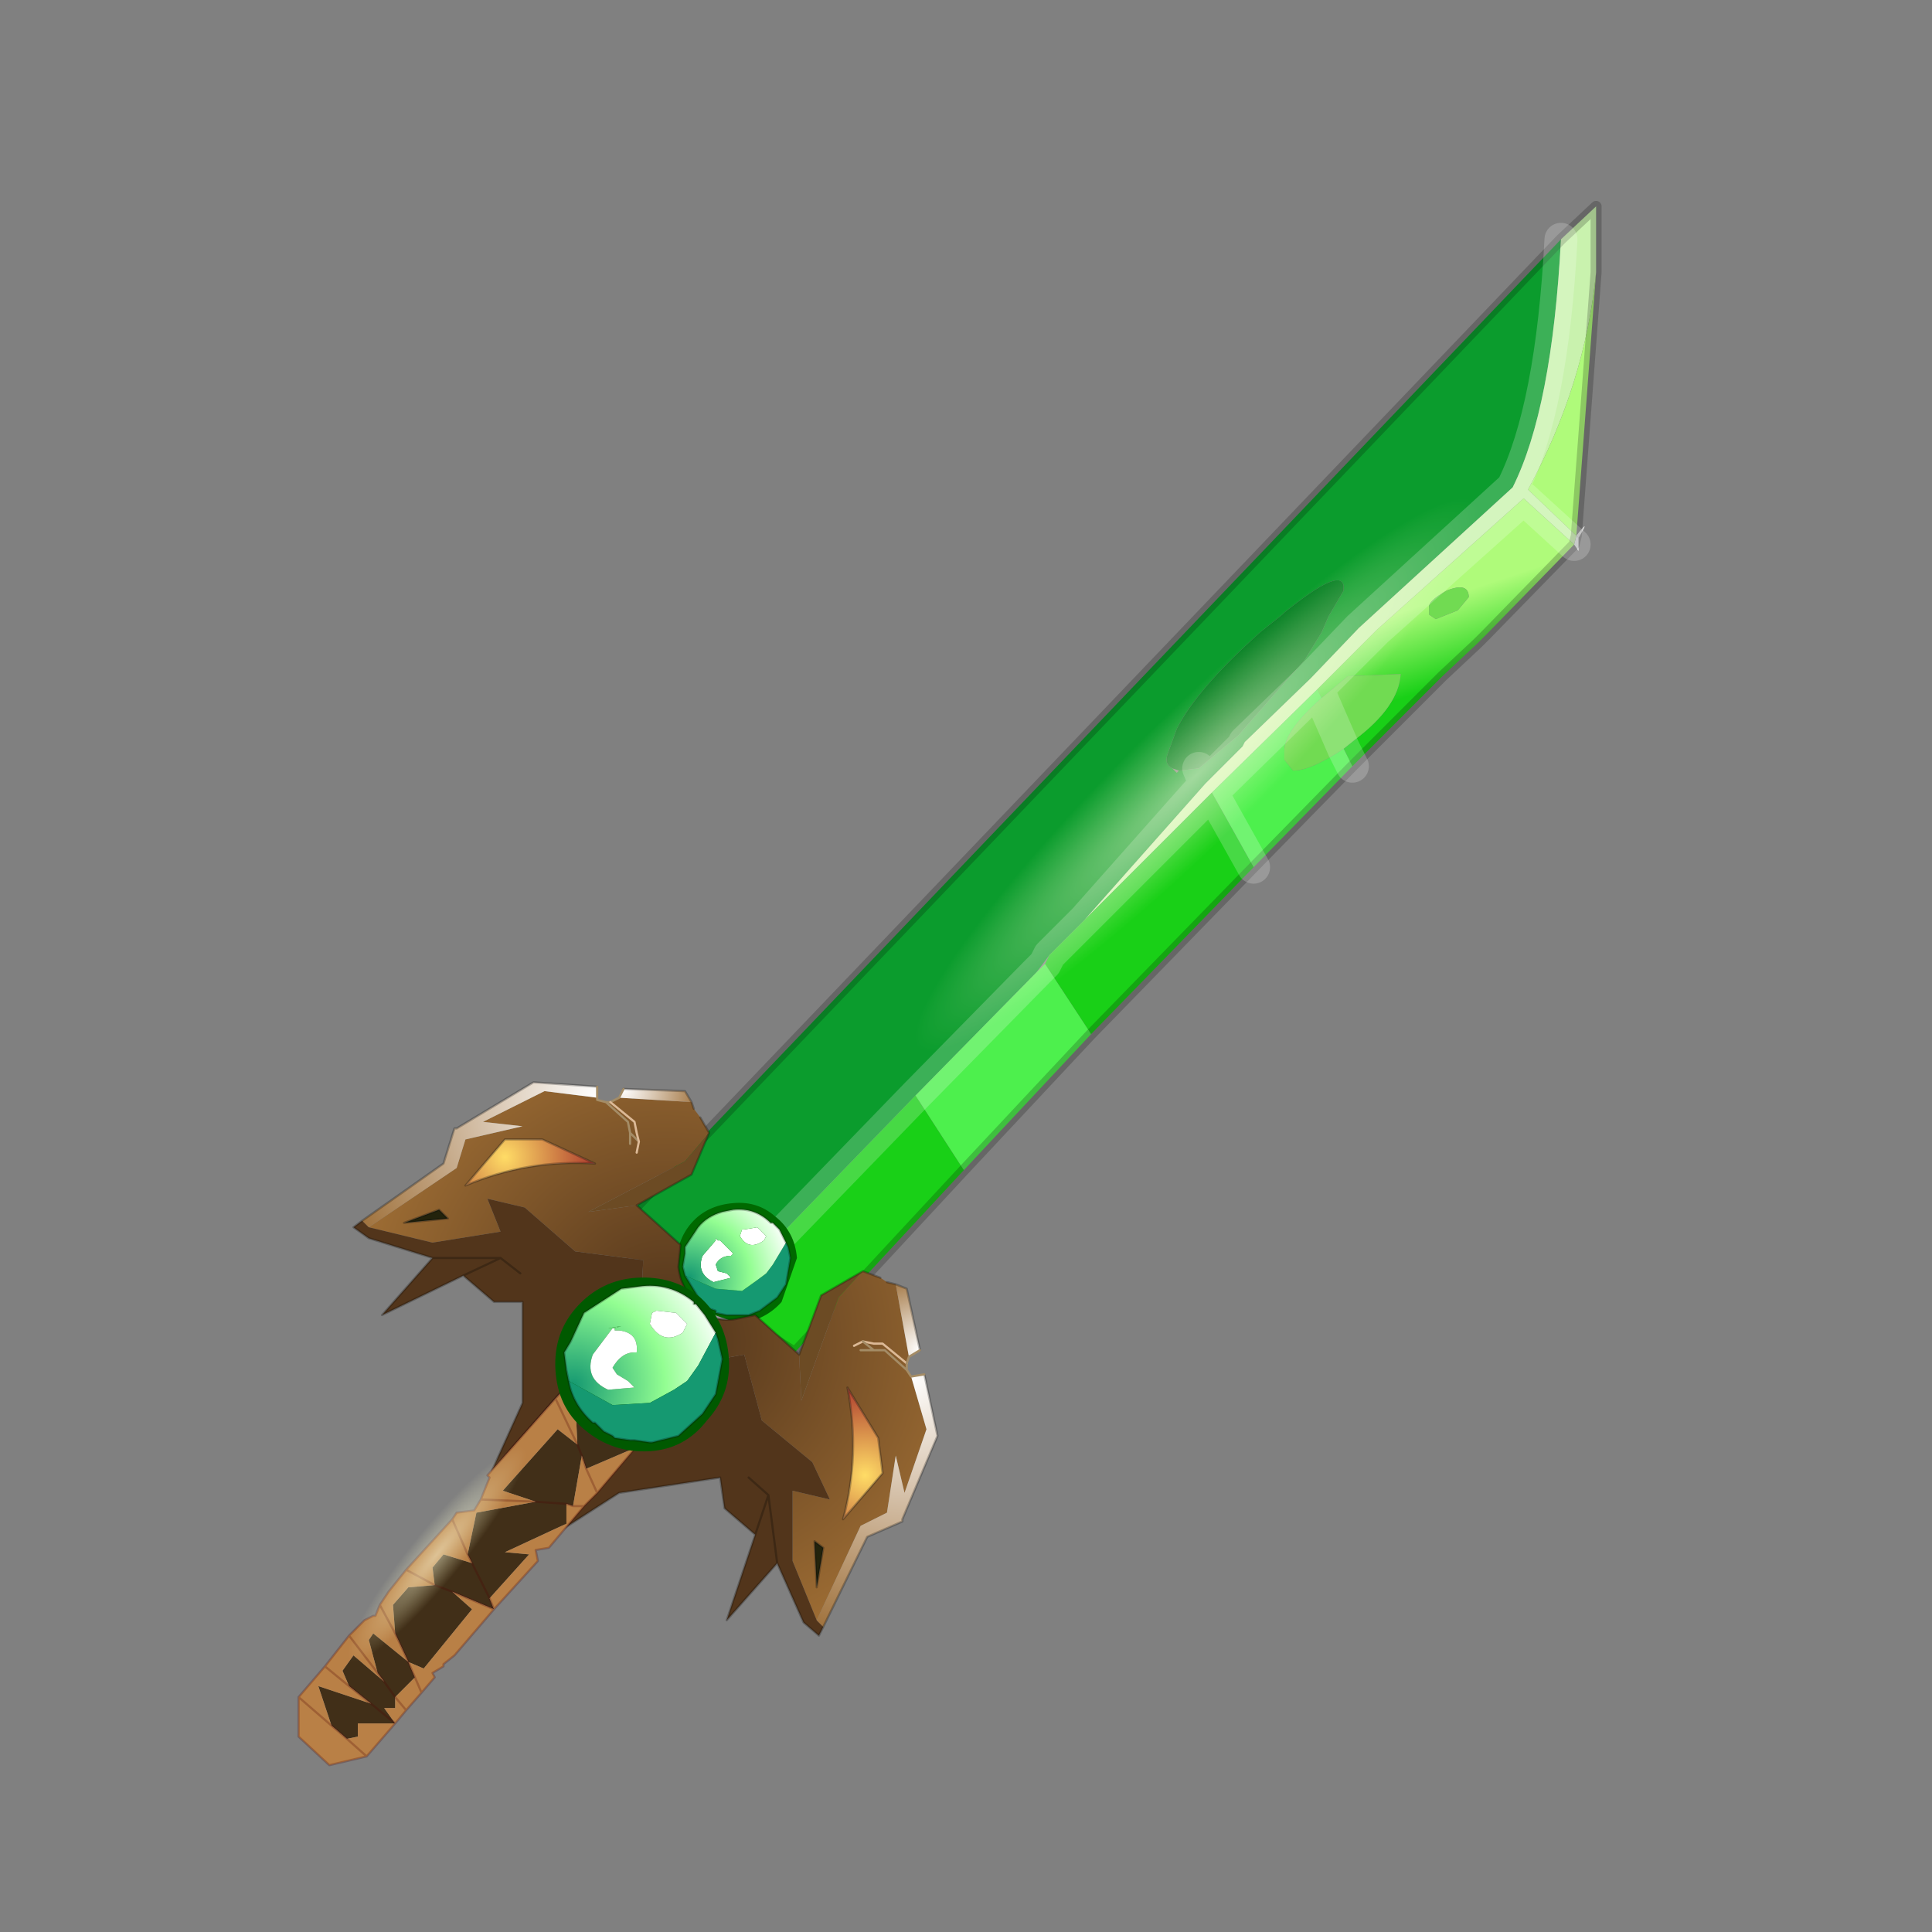 <?xml version="1.0" encoding="UTF-8" standalone="no"?>
<svg xmlns:xlink="http://www.w3.org/1999/xlink" height="440.0px" width="440.0px" xmlns="http://www.w3.org/2000/svg">
  <rect width="100%" height="100%" fill="#808080" stroke="none"/>
  <g transform="matrix(10.0, 0.0, 0.0, 10.0, 0.0, 0.0)">
    <use height="44.0" transform="matrix(1.0, 0.0, 0.0, 1.0, 0.0, 0.0)" width="44.0" xlink:href="#shape0"/>
  </g>
  <defs>
    <g id="shape0" transform="matrix(1.0, 0.0, 0.0, 1.0, 0.0, 0.0)">
      <path d="M44.0 44.0 L0.0 44.0 0.0 0.0 44.0 0.0 44.0 44.0" fill="#33cc33" fill-opacity="0.0" fill-rule="evenodd" stroke="none"/>
      <path d="M35.85 12.4 L35.9 12.2 35.95 12.25 35.95 12.55 35.85 12.4" fill="#e8ecec" fill-rule="evenodd" stroke="none"/>
      <path d="M35.55 5.45 Q35.35 9.3 34.45 11.1 L30.95 14.3 29.85 15.45 28.35 16.9 28.3 17.0 27.45 17.85 27.3 17.5 27.45 17.85 24.7 20.95 23.9 21.75 23.6 22.15 20.85 24.95 16.3 29.65 13.8 28.2 35.55 5.45 M27.3 17.5 L28.2 16.75 29.25 15.55 29.7 15.05 30.1 14.4 30.25 14.05 30.6 13.45 30.6 13.35 Q30.55 12.9 29.25 13.95 L29.2 14.0 28.7 14.4 Q27.25 15.7 26.8 16.6 L26.6 17.15 Q26.5 17.4 26.7 17.5 L26.8 17.6 26.85 17.55 27.3 17.5" fill="#0b9c2d" fill-rule="evenodd" stroke="none"/>
      <path d="M26.7 17.5 Q26.5 17.4 26.6 17.15 L26.8 16.6 Q27.25 15.7 28.7 14.4 L29.2 14.0 29.25 13.95 Q30.55 12.9 30.6 13.35 L30.6 13.45 30.25 14.05 30.1 14.4 29.7 15.05 29.25 15.55 28.2 16.75 27.3 17.5 26.85 17.55 26.7 17.5" fill="#098226" fill-rule="evenodd" stroke="none"/>
      <path d="M35.55 5.45 L36.35 4.7 36.35 6.2 Q36.1 8.75 34.8 11.15 L35.9 12.2 35.85 12.4 34.7 11.35 31.35 14.35 30.0 15.7 29.85 15.45 30.0 15.7 27.6 18.05 24.7 20.95 27.45 17.85 28.3 17.0 28.35 16.9 29.85 15.45 30.95 14.3 34.45 11.1 Q35.35 9.3 35.55 5.45 M27.6 18.05 L27.45 17.85 27.6 18.05" fill="#c9f2ae" fill-rule="evenodd" stroke="none"/>
      <path d="M30.8 17.45 L28.55 19.75 27.6 18.05 30.0 15.7 30.1 15.9 Q29.25 16.65 29.25 17.1 L29.25 17.3 29.45 17.55 Q29.85 17.55 30.6 17.05 L30.8 17.45 M24.85 23.55 L21.95 26.65 20.85 24.95 23.6 22.15 23.8 21.95 24.85 23.55" fill="#4df04d" fill-rule="evenodd" stroke="none"/>
      <path d="M30.0 15.7 L31.35 14.35 34.7 11.35 35.85 12.4 33.85 14.45 33.65 14.65 32.85 15.4 30.8 17.45 30.6 17.05 30.85 16.85 Q31.85 16.1 31.9 15.35 L30.7 15.4 30.1 15.9 30.0 15.7 M35.9 12.2 L34.8 11.15 Q36.1 8.75 36.35 6.2 L35.9 12.2 M28.55 19.75 L24.85 23.55 23.8 21.95 23.9 21.75 24.7 20.95 27.6 18.05 28.55 19.75 M21.95 26.65 L18.1 30.8 16.3 29.65 20.85 24.95 21.95 26.65 M33.45 13.6 Q33.45 13.25 32.95 13.45 32.5 13.7 32.55 13.85 L32.55 14.0 32.7 14.1 33.2 13.9 33.45 13.6" fill="url(#gradient0)" fill-rule="evenodd" stroke="none"/>
      <path d="M35.9 12.2 Q36.25 11.75 35.95 12.25 L35.9 12.2" fill="url(#gradient1)" fill-rule="evenodd" stroke="none"/>
      <path d="M33.45 13.6 L33.2 13.9 32.7 14.1 32.55 14.0 32.55 13.85 Q32.5 13.7 32.95 13.45 33.45 13.25 33.45 13.6 M30.1 15.9 L30.7 15.4 31.9 15.35 Q31.85 16.1 30.85 16.85 L30.6 17.05 Q29.85 17.55 29.45 17.55 L29.25 17.3 29.25 17.1 Q29.25 16.65 30.1 15.9 L30.6 17.05 30.1 15.9" fill="url(#gradient2)" fill-rule="evenodd" stroke="none"/>
      <path d="M36.35 6.2 L36.35 4.7 35.55 5.45 M35.85 12.4 L35.9 12.2 M36.35 6.2 L35.9 12.2 M35.85 12.4 L33.85 14.45 33.65 14.65 32.85 15.4 30.8 17.45 28.55 19.75 24.85 23.55 21.95 26.65 18.1 30.8 16.3 29.65 13.8 28.2 35.55 5.45" fill="none" stroke="#000000" stroke-linecap="round" stroke-linejoin="round" stroke-opacity="0.2" stroke-width="0.25"/>
      <path d="M35.55 5.45 Q35.35 9.3 34.45 11.1 L30.95 14.3 29.85 15.45 30.0 15.7 31.35 14.35 34.7 11.35 35.85 12.4 M27.3 17.5 L27.45 17.85 28.3 17.0 28.35 16.9 29.85 15.45 M30.0 15.7 L30.1 15.9 30.6 17.05 30.8 17.45 M27.45 17.85 L27.6 18.05 30.0 15.7 M28.55 19.75 L27.6 18.05 24.7 20.95 23.9 21.75 23.8 21.95 M23.6 22.15 L23.8 21.95 M20.85 24.95 L23.6 22.15 M24.7 20.95 L27.45 17.85 M16.3 29.65 L20.85 24.95" fill="none" stroke="#ffffff" stroke-linecap="round" stroke-linejoin="round" stroke-opacity="0.2" stroke-width="0.75"/>
      <path d="M15.75 27.85 Q16.1 27.45 16.7 27.4 17.25 27.35 17.65 27.7 18.1 28.05 18.15 28.65 L17.8 29.65 Q17.45 30.05 16.85 30.15 L15.85 29.8 Q15.45 29.4 15.4 28.85 15.4 28.25 15.75 27.85" fill="#006900" fill-rule="evenodd" stroke="none"/>
      <path d="M17.9 28.3 L17.95 28.4 18.0 28.65 17.9 29.25 17.7 29.55 17.3 29.85 17.05 29.95 16.95 29.95 16.85 29.95 16.65 29.95 16.55 29.95 16.3 29.9 16.3 29.85 16.15 29.8 16.0 29.7 15.6 29.05 16.3 29.35 16.9 29.4 17.25 29.15 17.45 29.0 17.6 28.8 17.9 28.3" fill="#159971" fill-rule="evenodd" stroke="none"/>
      <path d="M17.45 28.15 L17.4 28.25 Q17.05 28.5 16.85 28.15 L16.9 28.0 16.95 28.0 17.25 27.95 17.45 28.15 M16.3 28.2 L16.35 28.25 16.4 28.25 16.7 28.55 16.65 28.6 Q16.4 28.6 16.3 28.8 L16.35 28.95 16.55 29.0 16.65 29.1 16.25 29.2 Q15.85 29.0 16.0 28.6 L16.3 28.25 16.3 28.2" fill="#ffffff" fill-rule="evenodd" stroke="none"/>
      <path d="M16.3 28.2 L16.2 28.2 16.4 28.2 16.3 28.2" fill="#7ceb8c" fill-rule="evenodd" stroke="none"/>
      <path d="M15.6 29.05 L15.55 28.85 15.6 28.55 15.6 28.4 15.9 27.95 Q16.1 27.7 16.45 27.6 L16.7 27.55 Q17.2 27.5 17.55 27.85 L17.6 27.85 17.75 28.0 17.9 28.3 17.6 28.8 17.45 29.0 17.25 29.15 16.9 29.4 16.3 29.35 15.6 29.05 M17.45 28.15 L17.25 27.95 16.95 28.0 16.9 28.0 16.85 28.15 Q17.05 28.5 17.4 28.25 L17.45 28.15 M16.3 28.2 L16.3 28.25 16.0 28.6 Q15.85 29.0 16.25 29.2 L16.65 29.1 16.55 29.0 16.35 28.95 16.3 28.8 Q16.4 28.6 16.65 28.6 L16.7 28.55 16.4 28.25 16.35 28.25 16.3 28.2 16.4 28.2 16.2 28.2 16.3 28.2" fill="url(#gradient3)" fill-rule="evenodd" stroke="none"/>
      <path d="M15.6 29.05 L15.55 28.85 15.6 28.55 15.6 28.4 15.9 27.95 Q16.1 27.7 16.45 27.6 L16.7 27.55 Q17.2 27.5 17.55 27.85 L17.6 27.85 17.75 28.0 17.9 28.3 17.95 28.4 18.0 28.65 17.9 29.25 17.7 29.55 17.3 29.85 17.05 29.95 16.95 29.95 16.85 29.95 16.65 29.95 16.55 29.95 16.3 29.9 16.3 29.85 16.15 29.8 16.0 29.7 15.6 29.05 Z" fill="none" stroke="#000000" stroke-linecap="round" stroke-linejoin="round" stroke-opacity="0.243" stroke-width="0.05"/>
      <path d="M18.2 30.85 L18.7 29.5 19.65 28.95 19.1 29.55 18.25 31.9 18.2 30.85" fill="#6c4b24" fill-rule="evenodd" stroke="none"/>
      <path d="M18.2 30.85 L18.25 31.9 19.1 29.55 19.65 28.95 20.05 29.1 20.2 29.2 20.4 29.25 20.7 30.9 20.65 31.05 20.65 31.2 20.75 31.35 21.1 32.55 20.6 34.0 20.4 33.15 20.2 34.45 19.6 34.75 18.6 36.9 18.05 35.55 18.05 33.95 18.9 34.15 18.5 33.3 17.35 32.35 16.95 30.85 16.1 31.0 14.9 30.85 15.8 29.75 Q16.2 30.1 16.7 30.05 L17.2 29.95 18.2 30.85 M19.9 30.75 L19.65 30.55 19.9 30.75 20.15 30.75 20.65 31.2 20.15 30.75 19.9 30.75 19.6 30.75 19.9 30.75 M19.45 30.65 L19.65 30.55 19.9 30.6 20.1 30.6 20.65 31.05 20.1 30.6 19.9 30.6 19.65 30.55 19.45 30.65 M20.0 32.75 L19.3 31.6 Q19.6 33.15 19.2 34.6 L20.1 33.55 20.0 32.75 M18.55 35.1 L18.6 36.15 18.75 35.25 18.55 35.1" fill="url(#gradient4)" fill-rule="evenodd" stroke="none"/>
      <path d="M18.75 37.05 L18.65 37.25 18.3 36.95 17.7 35.6 16.55 36.9 17.2 34.95 16.5 34.35 16.4 33.65 14.1 34.0 12.7 34.9 14.85 32.45 14.75 31.0 14.9 30.85 16.1 31.0 16.95 30.85 17.35 32.35 18.5 33.3 18.9 34.15 18.05 33.95 18.05 35.55 18.6 36.9 18.75 37.05 M17.5 34.05 L17.2 34.95 17.5 34.05 17.05 33.65 17.5 34.05 17.7 35.6 17.5 34.05" fill="#52351b" fill-rule="evenodd" stroke="none"/>
      <path d="M20.4 29.25 L20.65 29.35 20.95 30.75 20.7 30.9 20.4 29.25" fill="url(#gradient5)" fill-rule="evenodd" stroke="none"/>
      <path d="M20.75 31.35 L21.05 31.3 21.35 32.7 20.55 34.6 20.55 34.65 19.75 35.0 18.75 37.05 18.6 36.9 19.6 34.75 20.2 34.45 20.4 33.15 20.6 34.0 21.1 32.55 20.75 31.35" fill="url(#gradient6)" fill-rule="evenodd" stroke="none"/>
      <path d="M20.0 32.75 L20.1 33.55 19.2 34.6 Q19.6 33.15 19.3 31.6 L20.0 32.75" fill="url(#gradient7)" fill-rule="evenodd" stroke="none"/>
      <path d="M18.55 35.1 L18.75 35.25 18.6 36.15 18.55 35.1" fill="#23230c" fill-rule="evenodd" stroke="none"/>
      <path d="M19.65 28.95 L18.7 29.5 18.2 30.85 M19.65 28.95 L20.05 29.1 M20.2 29.2 L20.4 29.25 20.65 29.35 20.95 30.75 M21.05 31.3 L21.35 32.7 20.55 34.6 20.55 34.65 19.75 35.0 18.75 37.05 18.65 37.25 18.3 36.95 17.7 35.6 16.55 36.9 17.2 34.95 16.5 34.35 16.4 33.65 14.1 34.0 12.7 34.9 14.85 32.45 14.75 31.0 14.9 30.85 15.8 29.75 Q16.2 30.1 16.7 30.05 L17.2 29.95 18.2 30.85 M20.0 32.75 L19.3 31.6 Q19.6 33.15 19.2 34.6 L20.1 33.55 20.0 32.75 M18.55 35.1 L18.6 36.15 18.75 35.25 18.55 35.1 M17.05 33.65 L17.5 34.05 17.7 35.6 M17.2 34.95 L17.5 34.05" fill="none" stroke="#000000" stroke-linecap="round" stroke-linejoin="round" stroke-opacity="0.251" stroke-width="0.05"/>
      <path d="M20.65 31.05 L20.1 30.6 19.9 30.6 19.65 30.55 19.45 30.65" fill="none" stroke="#dcb996" stroke-linecap="round" stroke-linejoin="round" stroke-width="0.05"/>
      <path d="M20.95 30.75 L20.7 30.9 20.65 31.05 20.65 31.2 20.75 31.35 21.05 31.3 M20.65 31.2 L20.15 30.75 19.9 30.75 19.6 30.75 M19.65 30.55 L19.9 30.75" fill="none" stroke="#a48c66" stroke-linecap="round" stroke-linejoin="round" stroke-width="0.05"/>
      <path d="M16.15 25.8 L15.6 26.45 13.4 27.6 14.5 27.45 15.5 28.35 15.45 28.85 Q15.5 29.35 15.9 29.7 L14.95 30.75 14.6 29.6 14.65 28.7 13.1 28.5 11.95 27.5 11.1 27.3 11.4 28.05 9.85 28.3 8.4 27.95 10.4 26.6 10.6 25.95 11.9 25.65 11.0 25.55 12.4 24.85 13.6 25.0 13.6 25.05 13.8 25.1 13.9 25.1 14.1 25.0 15.75 25.1 15.8 25.25 15.95 25.45 16.15 25.8 M14.5 26.25 L14.55 26.0 14.5 25.8 14.45 25.55 13.9 25.1 14.45 25.55 14.5 25.8 14.55 26.0 14.5 26.25 M12.35 25.95 L11.5 25.95 10.6 27.0 Q12.0 26.4 13.55 26.5 L12.35 25.95 M10.2 27.75 L10.0 27.55 9.2 27.85 10.2 27.75 M14.35 25.8 L14.3 25.55 13.8 25.1 14.3 25.55 14.35 25.8 14.55 26.0 14.35 25.8 14.35 26.05 14.35 25.8" fill="url(#gradient8)" fill-rule="evenodd" stroke="none"/>
      <path d="M14.5 27.45 L13.4 27.6 15.6 26.45 16.15 25.8 15.75 26.75 14.5 27.45" fill="#6c4b24" fill-rule="evenodd" stroke="none"/>
      <path d="M15.75 25.1 L14.1 25.0 14.2 24.8 15.6 24.85 15.75 25.1" fill="url(#gradient9)" fill-rule="evenodd" stroke="none"/>
      <path d="M14.95 30.75 L14.85 30.9 13.35 31.05 11.2 33.5 11.9 31.95 11.9 29.65 11.25 29.65 10.55 29.05 8.7 29.95 9.85 28.65 8.4 28.2 8.05 27.95 8.25 27.8 8.4 27.95 9.85 28.3 11.4 28.05 11.1 27.3 11.95 27.5 13.1 28.5 14.65 28.7 14.6 29.6 14.95 30.75 M11.85 29.0 L11.4 28.65 10.55 29.05 11.4 28.65 9.85 28.65 11.4 28.65 11.85 29.0" fill="#52351b" fill-rule="evenodd" stroke="none"/>
      <path d="M8.25 27.8 L10.1 26.5 10.35 25.7 10.4 25.7 12.15 24.65 13.6 24.75 13.6 25.0 12.4 24.85 11.0 25.55 11.9 25.65 10.6 25.95 10.4 26.6 8.4 27.95 8.25 27.8" fill="url(#gradient10)" fill-rule="evenodd" stroke="none"/>
      <path d="M12.35 25.95 L13.55 26.5 Q12.0 26.4 10.6 27.0 L11.5 25.95 12.35 25.95" fill="url(#gradient11)" fill-rule="evenodd" stroke="none"/>
      <path d="M10.2 27.75 L9.2 27.85 10.0 27.55 10.2 27.75" fill="#23230c" fill-rule="evenodd" stroke="none"/>
      <path d="M14.5 27.45 L15.75 26.75 16.15 25.8 15.95 25.45 M15.8 25.25 L15.75 25.1 M14.2 24.8 L15.6 24.85 15.75 25.1 M14.95 30.75 L14.85 30.9 13.35 31.05 11.2 33.5 11.9 31.95 11.9 29.65 11.25 29.65 10.55 29.05 8.7 29.95 9.85 28.65 8.4 28.2 8.05 27.95 8.25 27.8 10.1 26.5 10.35 25.7 10.4 25.7 12.15 24.65 13.6 24.75 M14.5 27.45 L15.5 28.35 15.45 28.85 Q15.5 29.35 15.9 29.7 L14.95 30.75 M12.35 25.95 L13.55 26.5 Q12.0 26.4 10.6 27.0 L11.5 25.95 12.35 25.95 M10.2 27.75 L9.2 27.85 10.0 27.55 10.2 27.75 M10.55 29.05 L11.4 28.65 9.85 28.65 M11.4 28.65 L11.85 29.0" fill="none" stroke="#000000" stroke-linecap="round" stroke-linejoin="round" stroke-opacity="0.251" stroke-width="0.05"/>
      <path d="M14.1 25.0 L13.9 25.1 M13.6 24.75 L13.6 25.0 13.6 25.05 13.8 25.1 13.9 25.1 M14.55 26.0 L14.35 25.8 14.35 26.05 M13.8 25.1 L14.3 25.55 14.35 25.8 M14.1 25.0 L14.2 24.8" fill="none" stroke="#a48c66" stroke-linecap="round" stroke-linejoin="round" stroke-width="0.05"/>
      <path d="M13.9 25.1 L14.45 25.55 14.5 25.8 14.55 26.0 14.5 26.25" fill="none" stroke="#dcb996" stroke-linecap="round" stroke-linejoin="round" stroke-width="0.05"/>
      <path d="M13.7 31.0 L14.85 30.95 14.95 31.8 14.4 33.0 13.35 33.45 13.25 33.15 13.05 34.3 12.9 34.25 12.9 34.7 11.5 35.35 12.05 35.4 11.15 36.4 11.25 36.65 10.3 36.25 10.75 36.65 9.65 38.0 9.3 37.85 9.45 38.2 9.0 38.65 8.75 38.3 9.0 38.65 9.0 38.9 8.75 38.9 9.0 39.25 8.15 39.25 8.15 39.55 7.9 39.6 7.55 39.3 7.25 38.4 8.45 38.8 7.95 38.4 7.8 38.05 8.05 37.7 8.75 38.3 8.6 38.1 8.4 37.35 8.5 37.2 9.3 37.85 9.0 37.2 8.95 36.55 9.3 36.15 9.9 36.1 9.85 35.7 10.1 35.4 10.75 35.6 10.65 35.4 10.85 34.45 12.2 34.2 11.45 33.95 12.7 32.55 13.15 32.9 13.25 33.15 13.15 32.9 13.1 31.85 13.7 31.0 M12.2 34.2 L12.9 34.25 12.2 34.2 M11.15 36.4 L10.75 35.6 11.15 36.4 M10.3 36.25 L9.9 36.1 10.3 36.25 M8.45 38.8 L9.0 39.25 8.45 38.8" fill="#412f18" fill-rule="evenodd" stroke="none"/>
      <path d="M14.95 31.8 L15.0 32.35 13.6 34.0 13.3 34.3 12.5 35.25 12.2 35.3 12.25 35.55 11.25 36.65 10.35 37.7 10.1 37.9 10.1 37.95 9.85 38.1 9.9 38.2 9.6 38.55 9.25 38.95 9.0 39.25 8.35 40.0 7.5 40.2 6.8 39.55 6.8 38.65 7.4 37.95 7.95 37.25 8.3 36.9 8.5 36.8 8.55 36.8 8.65 36.55 8.85 36.25 9.25 35.75 10.3 34.6 10.4 34.45 10.8 34.4 10.95 34.15 11.15 33.65 11.1 33.6 12.65 31.85 13.45 31.0 13.7 31.0 13.1 31.85 13.15 32.9 12.7 32.55 11.45 33.95 12.2 34.2 10.85 34.45 10.65 35.4 10.75 35.6 10.1 35.4 9.85 35.7 9.9 36.1 9.25 35.75 9.9 36.1 9.3 36.15 8.95 36.55 9.0 37.2 9.3 37.85 8.5 37.2 8.4 37.35 8.6 38.1 8.75 38.3 8.05 37.7 7.8 38.05 7.95 38.4 8.45 38.8 7.25 38.4 7.55 39.3 7.9 39.6 8.15 39.55 8.15 39.25 9.0 39.25 8.75 38.9 9.0 38.9 9.0 38.65 9.45 38.2 9.3 37.85 9.65 38.0 10.75 36.65 10.3 36.25 11.25 36.65 11.15 36.4 12.05 35.4 11.5 35.35 12.9 34.7 12.9 34.25 13.05 34.3 13.25 33.15 13.35 33.45 14.4 33.0 14.95 31.8 M13.6 34.0 L13.35 33.45 13.6 34.0 M13.3 34.3 L13.05 34.3 13.3 34.3 M12.65 31.85 L13.15 32.9 12.65 31.85 M9.6 38.55 L9.45 38.2 9.6 38.55 M10.3 34.6 L10.65 35.4 10.3 34.6 M12.2 34.2 L10.95 34.15 12.2 34.2 M7.95 37.25 L8.6 38.1 7.95 37.25 M8.35 40.0 L7.9 39.6 8.35 40.0 M9.0 38.65 L9.25 38.95 9.0 38.65 M7.4 37.95 L7.95 38.4 7.4 37.95 M9.0 37.2 L8.65 36.55 9.0 37.2 M6.8 38.65 L7.55 39.3 6.8 38.65" fill="#b98046" fill-rule="evenodd" stroke="none"/>
      <path d="M14.95 31.8 L15.0 32.35 13.6 34.0 13.3 34.3 12.5 35.25 12.2 35.3 12.25 35.55 11.25 36.65 10.35 37.7 10.1 37.9 10.1 37.95 9.85 38.1 9.9 38.2 9.6 38.55 9.25 38.95 9.0 39.25 8.35 40.0 7.5 40.2 6.8 39.55 6.8 38.65 7.4 37.95 7.95 37.25 8.3 36.9 8.5 36.8 8.55 36.8 8.65 36.55 8.85 36.25 9.25 35.75 10.3 34.6 10.4 34.45 10.8 34.4 10.95 34.15 11.15 33.65 11.1 33.6 12.65 31.85 13.45 31.0 13.7 31.0 14.85 30.95 14.95 31.8 M13.35 33.45 L13.6 34.0 M13.35 33.45 L13.25 33.15 M13.05 34.3 L13.3 34.3 M13.15 32.9 L12.65 31.85 M13.15 32.9 L13.25 33.15 M11.15 36.4 L11.25 36.65 10.3 36.25 M9.3 37.85 L9.45 38.2 9.6 38.55 M13.05 34.3 L12.9 34.25 12.2 34.2 M10.65 35.4 L10.75 35.6 11.15 36.4 M10.95 34.15 L12.2 34.2 M10.65 35.4 L10.3 34.6 M9.9 36.1 L9.25 35.75 M9.9 36.1 L10.3 36.25 M9.0 37.2 L9.3 37.85 M8.6 38.1 L8.75 38.3 9.0 38.65 M8.6 38.1 L7.95 37.25 M7.9 39.6 L8.35 40.0 M7.55 39.3 L7.9 39.6 M8.45 38.8 L7.95 38.4 7.4 37.95 M9.25 38.95 L9.0 38.65 M9.0 39.25 L8.45 38.8 M7.55 39.3 L6.8 38.65 M8.65 36.55 L9.0 37.2" fill="none" stroke="#4f0000" stroke-linecap="round" stroke-linejoin="round" stroke-opacity="0.251" stroke-width="0.05"/>
      <path d="M14.8 33.05 Q13.95 33.1 13.3 32.55 12.7 32.05 12.65 31.2 12.6 30.35 13.15 29.75 13.7 29.15 14.5 29.1 15.35 29.05 15.95 29.55 16.55 30.1 16.6 30.95 16.65 31.75 16.1 32.35 15.6 33.0 14.8 33.05" fill="#005900" fill-rule="evenodd" stroke="none"/>
      <path d="M12.95 31.45 L12.9 31.2 12.85 30.8 13.0 30.55 13.3 29.9 14.15 29.35 14.55 29.3 Q15.25 29.2 15.8 29.65 L15.8 29.7 15.85 29.7 16.05 29.95 16.3 30.35 15.9 31.1 15.65 31.45 15.35 31.65 14.8 31.95 13.95 32.0 12.95 31.45 M15.4 29.9 L14.95 29.85 14.85 29.9 14.8 30.15 Q15.1 30.65 15.55 30.35 L15.65 30.15 15.4 29.9 M14.0 30.25 L14.15 30.2 13.85 30.25 14.0 30.25 13.95 30.25 13.5 30.85 Q13.3 31.4 13.85 31.65 L14.45 31.6 14.3 31.45 14.05 31.3 13.95 31.15 Q14.15 30.8 14.45 30.8 L14.5 30.8 Q14.55 30.35 14.1 30.3 L14.0 30.3 14.0 30.25" fill="url(#gradient12)" fill-rule="evenodd" stroke="none"/>
      <path d="M16.3 30.35 L16.35 30.5 16.45 30.95 16.3 31.75 16.0 32.2 15.45 32.7 15.05 32.8 14.85 32.85 14.8 32.85 14.45 32.8 14.35 32.8 14.0 32.75 13.95 32.7 13.75 32.6 13.55 32.4 13.5 32.4 Q13.05 32.0 12.95 31.45 L13.95 32.0 14.8 31.95 15.35 31.65 15.65 31.45 15.9 31.1 16.3 30.35" fill="#159971" fill-rule="evenodd" stroke="none"/>
      <path d="M15.4 29.9 L15.65 30.15 15.55 30.35 Q15.1 30.65 14.8 30.15 L14.85 29.9 14.95 29.85 15.4 29.9 M14.0 30.25 L14.0 30.3 14.1 30.3 Q14.55 30.35 14.5 30.8 L14.45 30.8 Q14.15 30.8 13.95 31.15 L14.05 31.3 14.3 31.45 14.45 31.6 13.85 31.65 Q13.3 31.4 13.5 30.85 L13.95 30.25 14.0 30.25" fill="#ffffff" fill-rule="evenodd" stroke="none"/>
      <path d="M14.0 30.25 L13.85 30.25 14.15 30.2 14.0 30.25" fill="#7ceb8c" fill-rule="evenodd" stroke="none"/>
      <path d="M12.95 31.45 L12.9 31.2 12.85 30.8 13.0 30.55 13.3 29.9 14.15 29.35 14.55 29.3 Q15.25 29.2 15.8 29.65 L15.8 29.7 15.85 29.7 16.05 29.95 16.3 30.35 16.35 30.5 16.45 30.95 16.3 31.75 16.0 32.2 15.45 32.7 15.05 32.8 14.85 32.85 14.8 32.85 14.45 32.8 14.35 32.8 14.0 32.75 13.95 32.7 13.75 32.6 13.55 32.4 13.5 32.4 Q13.05 32.0 12.95 31.45 Z" fill="none" stroke="#000000" stroke-linecap="round" stroke-linejoin="round" stroke-opacity="0.243" stroke-width="0.05"/>
      <path d="M36.25 12.0 Q32.9 16.4 28.0 21.05 23.1 25.8 19.4 28.1 15.65 30.35 15.35 28.95 14.95 27.55 18.25 23.25 21.55 18.85 26.4 14.2 31.4 9.45 35.15 7.15 38.8 4.9 39.1 6.35 39.5 7.8 36.25 12.0" fill="url(#gradient13)" fill-rule="evenodd" stroke="none"/>
      <path d="M14.05 30.8 Q14.3 31.35 13.2 33.05 L10.35 36.8 7.3 39.7 Q6.0 40.6 5.85 40.05 5.65 39.5 6.8 37.7 7.9 35.95 9.6 34.05 11.35 32.1 12.65 31.15 13.95 30.2 14.05 30.8" fill="url(#gradient14)" fill-rule="evenodd" stroke="none"/>
    </g>
    <linearGradient gradientTransform="matrix(-6.0E-4, -0.001, 0.009, -0.003, 29.0, 15.9)" gradientUnits="userSpaceOnUse" id="gradient0" spreadMethod="pad" x1="-819.2" x2="819.2">
      <stop offset="0.0" stop-color="#19d017"/>
      <stop offset="1.0" stop-color="#affb7a"/>
    </linearGradient>
    <linearGradient gradientTransform="matrix(-5.0E-4, -5.0E-4, 0.003, -0.002, 36.5, 9.4)" gradientUnits="userSpaceOnUse" id="gradient1" spreadMethod="pad" x1="-819.2" x2="819.2">
      <stop offset="0.0" stop-color="#dfdfdf"/>
      <stop offset="1.0" stop-color="#f8f8f8"/>
    </linearGradient>
    <linearGradient gradientTransform="matrix(0.623, 0.058, 0.006, 0.479, -162.35, -87.65)" gradientUnits="userSpaceOnUse" id="gradient2" spreadMethod="pad" x1="-819.2" x2="819.2">
      <stop offset="0.0" stop-color="#19d017"/>
      <stop offset="1.0" stop-color="#99e06d"/>
    </linearGradient>
    <radialGradient cx="0" cy="0" gradientTransform="matrix(0.002, 0.002, -0.002, 0.002, 15.7, 29.1)" gradientUnits="userSpaceOnUse" id="gradient3" r="819.2" spreadMethod="pad">
      <stop offset="0.0" stop-color="#159971"/>
      <stop offset="0.604" stop-color="#93fe92"/>
      <stop offset="0.988" stop-color="#f2fff2"/>
    </radialGradient>
    <radialGradient cx="0" cy="0" gradientTransform="matrix(-0.006, -0.006, -0.006, 0.006, 15.5, 30.55)" gradientUnits="userSpaceOnUse" id="gradient4" r="819.2" spreadMethod="pad">
      <stop offset="0.0" stop-color="#52351b"/>
      <stop offset="1.0" stop-color="#9b6b33"/>
    </radialGradient>
    <radialGradient cx="0" cy="0" gradientTransform="matrix(-0.002, -0.001, -0.001, 0.002, 20.95, 30.75)" gradientUnits="userSpaceOnUse" id="gradient5" r="819.2" spreadMethod="pad">
      <stop offset="0.0" stop-color="#ffffff"/>
      <stop offset="1.0" stop-color="#9b6b33"/>
    </radialGradient>
    <radialGradient cx="0" cy="0" gradientTransform="matrix(-0.006, -0.005, -0.005, 0.006, 20.75, 31.35)" gradientUnits="userSpaceOnUse" id="gradient6" r="819.2" spreadMethod="pad">
      <stop offset="0.0" stop-color="#ffffff"/>
      <stop offset="1.0" stop-color="#9b6b33"/>
    </radialGradient>
    <radialGradient cx="0" cy="0" gradientTransform="matrix(-0.002, -0.002, -0.002, 0.002, 19.7, 33.6)" gradientUnits="userSpaceOnUse" id="gradient7" r="819.2" spreadMethod="pad">
      <stop offset="0.0" stop-color="#ffdc66"/>
      <stop offset="1.0" stop-color="#a22626"/>
    </radialGradient>
    <radialGradient cx="0" cy="0" gradientTransform="matrix(0.006, 0.006, -0.006, 0.006, 15.15, 30.1)" gradientUnits="userSpaceOnUse" id="gradient8" r="819.2" spreadMethod="pad">
      <stop offset="0.0" stop-color="#52351b"/>
      <stop offset="1.0" stop-color="#9b6b33"/>
    </radialGradient>
    <radialGradient cx="0" cy="0" gradientTransform="matrix(0.002, 0.001, -0.001, 0.002, 14.2, 24.8)" gradientUnits="userSpaceOnUse" id="gradient9" r="819.2" spreadMethod="pad">
      <stop offset="0.0" stop-color="#ffffff"/>
      <stop offset="1.0" stop-color="#9b6b33"/>
    </radialGradient>
    <radialGradient cx="0" cy="0" gradientTransform="matrix(0.006, 0.005, -0.005, 0.006, 13.6, 25.0)" gradientUnits="userSpaceOnUse" id="gradient10" r="819.2" spreadMethod="pad">
      <stop offset="0.0" stop-color="#ffffff"/>
      <stop offset="1.0" stop-color="#9b6b33"/>
    </radialGradient>
    <radialGradient cx="0" cy="0" gradientTransform="matrix(0.002, 0.002, -0.002, 0.002, 11.5, 26.35)" gradientUnits="userSpaceOnUse" id="gradient11" r="819.2" spreadMethod="pad">
      <stop offset="0.0" stop-color="#ffdc66"/>
      <stop offset="1.0" stop-color="#a22626"/>
    </radialGradient>
    <radialGradient cx="0" cy="0" gradientTransform="matrix(0.003, 0.003, -0.003, 0.003, 13.05, 31.55)" gradientUnits="userSpaceOnUse" id="gradient12" r="819.2" spreadMethod="pad">
      <stop offset="0.0" stop-color="#159971"/>
      <stop offset="0.604" stop-color="#93fe92"/>
      <stop offset="0.988" stop-color="#f2fff2"/>
    </radialGradient>
    <radialGradient cx="0" cy="0" gradientTransform="matrix(0.019, -0.018, 0.001, 0.005, 27.25, 17.65)" gradientUnits="userSpaceOnUse" id="gradient13" r="819.2" spreadMethod="pad">
      <stop offset="0.0" stop-color="#ffffde" stop-opacity="0.522"/>
      <stop offset="0.412" stop-color="#ffffcc" stop-opacity="0.0"/>
    </radialGradient>
    <radialGradient cx="0" cy="0" gradientTransform="matrix(0.006, -0.007, 6.0E-4, 0.002, 9.95, 35.4)" gradientUnits="userSpaceOnUse" id="gradient14" r="819.2" spreadMethod="pad">
      <stop offset="0.0" stop-color="#ffffde" stop-opacity="0.522"/>
      <stop offset="0.412" stop-color="#ffffcc" stop-opacity="0.0"/>
    </radialGradient>
  </defs>
</svg>
